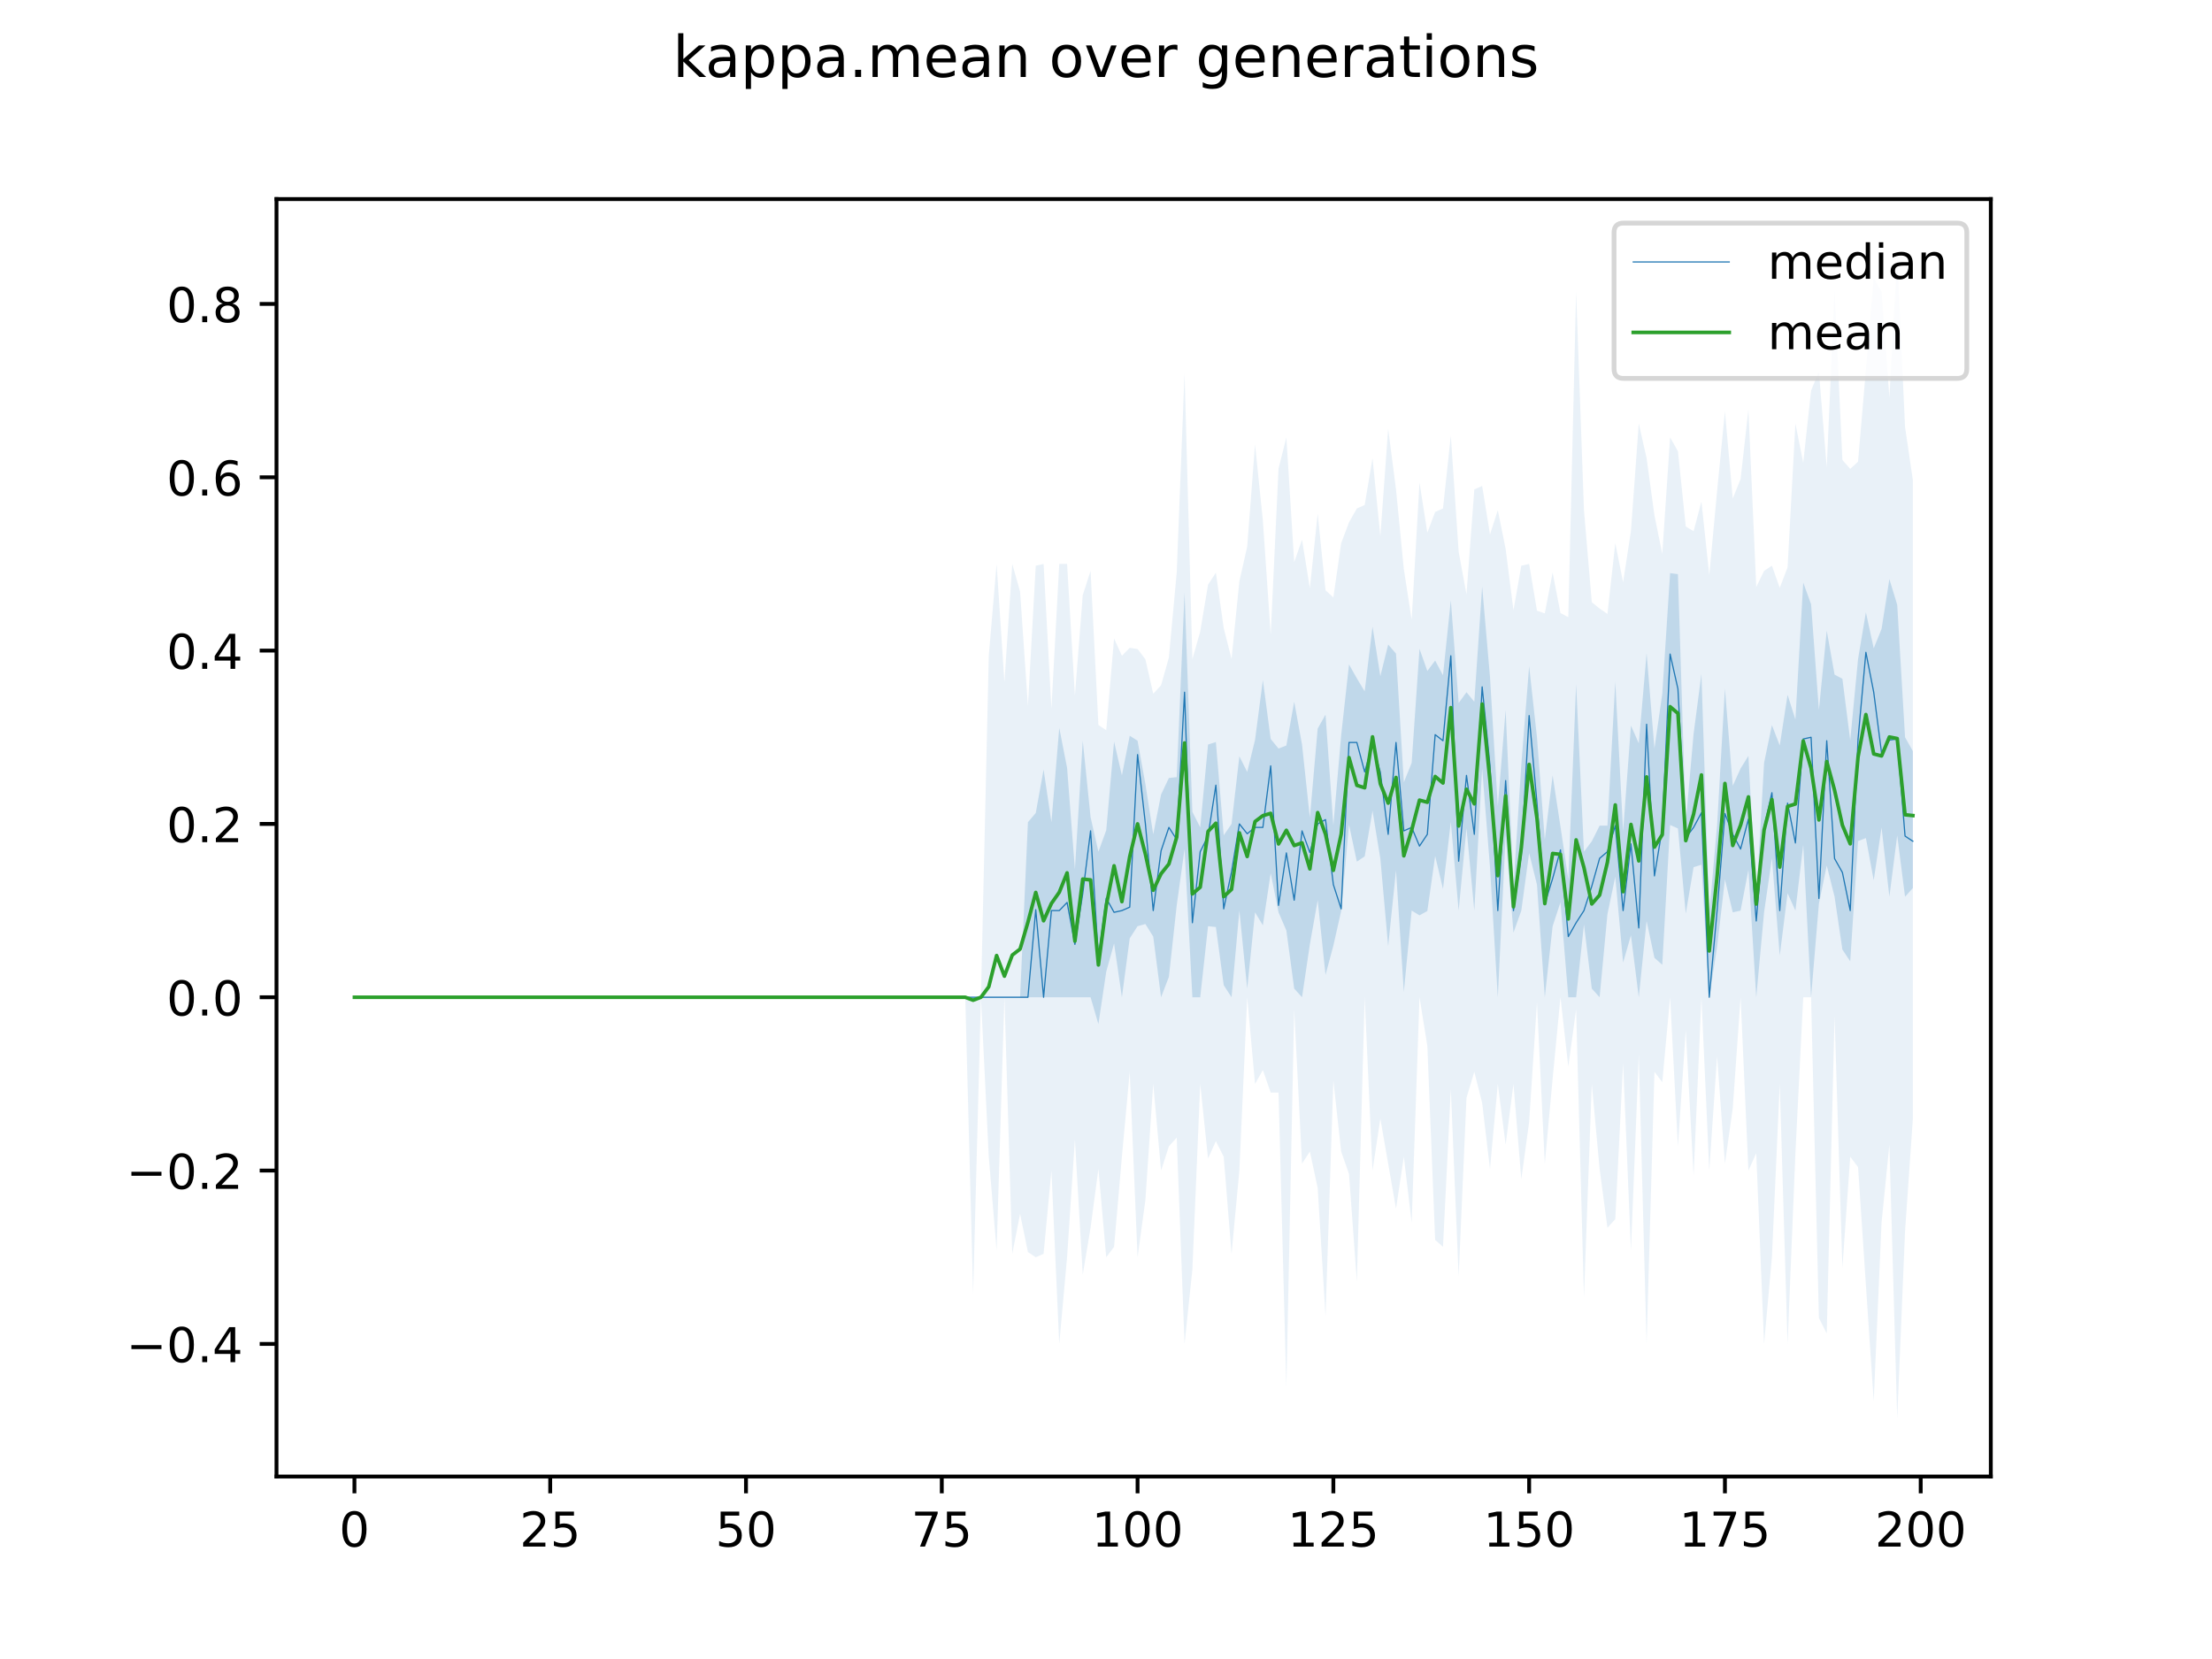 <?xml version="1.0" encoding="utf-8" standalone="no"?>
<!DOCTYPE svg PUBLIC "-//W3C//DTD SVG 1.1//EN"
  "http://www.w3.org/Graphics/SVG/1.1/DTD/svg11.dtd">
<!-- Created with matplotlib (https://matplotlib.org/) -->
<svg height="345.6pt" version="1.1" viewBox="0 0 460.8 345.6" width="460.8pt" xmlns="http://www.w3.org/2000/svg" xmlns:xlink="http://www.w3.org/1999/xlink">
 <defs>
  <style type="text/css">
*{stroke-linecap:butt;stroke-linejoin:round;}
  </style>
 </defs>
 <g id="figure_1">
  <g id="patch_1">
   <path d="M 0 345.6 
L 460.8 345.6 
L 460.8 0 
L 0 0 
z
" style="fill:#ffffff;"/>
  </g>
  <g id="axes_1">
   <g id="patch_2">
    <path d="M 57.6 307.584 
L 414.72 307.584 
L 414.72 41.472 
L 57.6 41.472 
z
" style="fill:#ffffff;"/>
   </g>
   <g id="PolyCollection_1">
    <path clip-path="url(#p2f2a7e4a4a)" d="M 73.833 207.747 
L 73.833 207.747 
L 75.464 207.747 
L 77.096 207.747 
L 78.727 207.747 
L 80.358 207.747 
L 81.99 207.747 
L 83.621 207.747 
L 85.253 207.747 
L 86.884 207.747 
L 88.516 207.747 
L 90.147 207.747 
L 91.778 207.747 
L 93.41 207.747 
L 95.041 207.747 
L 96.673 207.747 
L 98.304 207.747 
L 99.936 207.747 
L 101.567 207.747 
L 103.198 207.747 
L 104.83 207.747 
L 106.461 207.747 
L 108.093 207.747 
L 109.724 207.747 
L 111.356 207.747 
L 112.987 207.747 
L 114.618 207.747 
L 116.25 207.747 
L 117.881 207.747 
L 119.513 207.747 
L 121.144 207.747 
L 122.776 207.747 
L 124.407 207.747 
L 126.038 207.747 
L 127.67 207.747 
L 129.301 207.747 
L 130.933 207.747 
L 132.564 207.747 
L 134.196 207.747 
L 135.827 207.747 
L 137.458 207.747 
L 139.09 207.747 
L 140.721 207.747 
L 142.353 207.747 
L 143.984 207.747 
L 145.616 207.747 
L 147.247 207.747 
L 148.879 207.747 
L 150.51 207.747 
L 152.141 207.747 
L 153.773 207.747 
L 155.404 207.747 
L 157.036 207.747 
L 158.667 207.747 
L 160.299 207.747 
L 161.93 207.747 
L 163.561 207.747 
L 165.193 207.747 
L 166.824 207.747 
L 168.456 207.747 
L 170.087 207.747 
L 171.719 207.747 
L 173.35 207.747 
L 174.981 207.747 
L 176.613 207.747 
L 178.244 207.747 
L 179.876 207.747 
L 181.507 207.747 
L 183.139 207.747 
L 184.77 207.747 
L 186.401 207.747 
L 188.033 207.747 
L 189.664 207.747 
L 191.296 207.747 
L 192.927 207.747 
L 194.559 207.747 
L 196.19 207.747 
L 197.821 207.747 
L 199.453 207.747 
L 201.084 207.747 
L 202.716 207.747 
L 204.347 207.747 
L 205.979 207.747 
L 207.61 207.747 
L 209.241 207.747 
L 210.873 207.747 
L 212.504 207.747 
L 214.136 207.747 
L 215.767 207.747 
L 217.399 207.747 
L 219.03 207.747 
L 220.661 207.747 
L 222.293 207.747 
L 223.924 207.747 
L 225.556 207.747 
L 227.187 207.747 
L 228.819 213.344 
L 230.45 202.421 
L 232.081 196.554 
L 233.713 207.747 
L 235.344 195.47 
L 236.976 192.943 
L 238.607 192.491 
L 240.239 195.109 
L 241.87 207.747 
L 243.501 203.504 
L 245.133 188.61 
L 246.764 176.875 
L 248.396 207.747 
L 250.027 207.747 
L 251.659 192.943 
L 253.29 193.123 
L 254.921 205.219 
L 256.553 207.747 
L 258.184 189.693 
L 259.816 205.941 
L 261.447 190.054 
L 263.079 192.762 
L 264.71 181.885 
L 266.341 190.054 
L 267.973 193.845 
L 269.604 205.941 
L 271.236 207.747 
L 272.867 196.734 
L 274.499 187.527 
L 276.13 203.092 
L 277.761 197.005 
L 279.393 189.783 
L 281.024 171.828 
L 282.656 179.493 
L 284.287 178.41 
L 285.919 168.906 
L 287.55 178.861 
L 289.181 197.095 
L 290.813 181.298 
L 292.444 206.664 
L 294.076 189.693 
L 295.707 190.686 
L 297.339 189.783 
L 298.97 178.319 
L 300.601 185.18 
L 302.233 171.227 
L 303.864 189.693 
L 305.496 172.542 
L 307.127 189.693 
L 308.759 160.085 
L 310.39 180.602 
L 312.021 207.747 
L 313.653 174.016 
L 315.284 194.297 
L 316.916 189.693 
L 318.547 177.714 
L 320.179 184.29 
L 321.81 207.747 
L 323.441 192.943 
L 325.073 187.978 
L 326.704 207.747 
L 328.336 207.747 
L 329.967 192.582 
L 331.599 205.941 
L 333.23 207.747 
L 334.862 190.415 
L 336.493 182.644 
L 338.124 200.525 
L 339.756 194.838 
L 341.387 207.747 
L 343.019 191.86 
L 344.65 199.532 
L 346.282 200.977 
L 347.913 171.859 
L 349.544 172.58 
L 351.176 190.325 
L 352.807 180.648 
L 354.439 180.143 
L 356.07 207.747 
L 357.702 197.276 
L 359.333 183.198 
L 360.964 190.054 
L 362.596 189.693 
L 364.227 181.208 
L 365.859 207.747 
L 367.49 190.054 
L 369.122 178.775 
L 370.753 199.081 
L 372.384 186.082 
L 374.016 189.693 
L 375.647 175.99 
L 377.279 207.747 
L 378.91 188.249 
L 380.542 180.305 
L 382.173 186.805 
L 383.804 197.817 
L 385.436 200.255 
L 387.067 175.212 
L 388.699 174.584 
L 390.33 183.374 
L 391.962 172.378 
L 393.593 186.805 
L 395.224 174.041 
L 396.856 186.805 
L 398.487 184.999 
L 398.487 156.478 
L 398.487 156.478 
L 396.856 153.586 
L 395.224 125.986 
L 393.593 120.638 
L 391.962 131.019 
L 390.33 135.051 
L 388.699 127.541 
L 387.067 137.286 
L 385.436 154.218 
L 383.804 141.399 
L 382.173 140.533 
L 380.542 131.38 
L 378.91 147.917 
L 377.279 125.873 
L 375.647 121.36 
L 374.016 149.885 
L 372.384 144.734 
L 370.753 155.301 
L 369.122 151.058 
L 367.49 158.912 
L 365.859 187.459 
L 364.227 157.467 
L 362.596 160.085 
L 360.964 163.696 
L 359.333 143.449 
L 357.702 171.91 
L 356.07 190.325 
L 354.439 140.406 
L 352.807 152.864 
L 351.176 171.278 
L 349.544 119.606 
L 347.913 119.396 
L 346.282 144.542 
L 344.65 155.933 
L 343.019 136.074 
L 341.387 154.849 
L 339.756 151.148 
L 338.124 173.174 
L 336.493 142.031 
L 334.862 172 
L 333.23 172 
L 331.599 175.25 
L 329.967 177.417 
L 328.336 142.536 
L 326.704 183.129 
L 325.073 172.181 
L 323.441 161.529 
L 321.81 174.889 
L 320.179 153.586 
L 318.547 138.782 
L 316.916 159.282 
L 315.284 184.638 
L 313.653 147.899 
L 312.021 167.938 
L 310.39 140.993 
L 308.759 122.172 
L 307.127 146.184 
L 305.496 144.198 
L 303.864 146.454 
L 302.233 125.061 
L 300.601 140.677 
L 298.97 137.608 
L 297.339 139.775 
L 295.707 135.171 
L 294.076 158.912 
L 292.444 162.974 
L 290.813 136.164 
L 289.181 134.268 
L 287.55 140.858 
L 285.919 130.535 
L 284.287 144.017 
L 282.656 141.309 
L 281.024 138.421 
L 279.393 153.134 
L 277.761 171.91 
L 276.13 148.875 
L 274.499 151.78 
L 272.867 170.344 
L 271.236 155.107 
L 269.604 146.184 
L 267.973 155.301 
L 266.341 155.933 
L 264.71 153.947 
L 263.079 141.67 
L 261.447 154.132 
L 259.816 160.807 
L 258.184 157.557 
L 256.553 171.639 
L 254.921 174.01 
L 253.29 154.579 
L 251.659 155.102 
L 250.027 172.362 
L 248.396 169.112 
L 246.764 123.436 
L 245.133 161.89 
L 243.501 162.071 
L 241.87 165.513 
L 240.239 173.806 
L 238.607 163.335 
L 236.976 154.308 
L 235.344 153.271 
L 233.713 161.529 
L 232.081 154.5 
L 230.45 172.955 
L 228.819 177.417 
L 227.187 170.234 
L 225.556 154.308 
L 223.924 181.118 
L 222.293 159.945 
L 220.661 151.64 
L 219.03 171.278 
L 217.399 160.322 
L 215.767 169.36 
L 214.136 171.278 
L 212.504 207.747 
L 210.873 207.747 
L 209.241 207.747 
L 207.61 207.747 
L 205.979 207.747 
L 204.347 207.747 
L 202.716 207.747 
L 201.084 207.747 
L 199.453 207.747 
L 197.821 207.747 
L 196.19 207.747 
L 194.559 207.747 
L 192.927 207.747 
L 191.296 207.747 
L 189.664 207.747 
L 188.033 207.747 
L 186.401 207.747 
L 184.77 207.747 
L 183.139 207.747 
L 181.507 207.747 
L 179.876 207.747 
L 178.244 207.747 
L 176.613 207.747 
L 174.981 207.747 
L 173.35 207.747 
L 171.719 207.747 
L 170.087 207.747 
L 168.456 207.747 
L 166.824 207.747 
L 165.193 207.747 
L 163.561 207.747 
L 161.93 207.747 
L 160.299 207.747 
L 158.667 207.747 
L 157.036 207.747 
L 155.404 207.747 
L 153.773 207.747 
L 152.141 207.747 
L 150.51 207.747 
L 148.879 207.747 
L 147.247 207.747 
L 145.616 207.747 
L 143.984 207.747 
L 142.353 207.747 
L 140.721 207.747 
L 139.09 207.747 
L 137.458 207.747 
L 135.827 207.747 
L 134.196 207.747 
L 132.564 207.747 
L 130.933 207.747 
L 129.301 207.747 
L 127.67 207.747 
L 126.038 207.747 
L 124.407 207.747 
L 122.776 207.747 
L 121.144 207.747 
L 119.513 207.747 
L 117.881 207.747 
L 116.25 207.747 
L 114.618 207.747 
L 112.987 207.747 
L 111.356 207.747 
L 109.724 207.747 
L 108.093 207.747 
L 106.461 207.747 
L 104.83 207.747 
L 103.198 207.747 
L 101.567 207.747 
L 99.936 207.747 
L 98.304 207.747 
L 96.673 207.747 
L 95.041 207.747 
L 93.41 207.747 
L 91.778 207.747 
L 90.147 207.747 
L 88.516 207.747 
L 86.884 207.747 
L 85.253 207.747 
L 83.621 207.747 
L 81.99 207.747 
L 80.358 207.747 
L 78.727 207.747 
L 77.096 207.747 
L 75.464 207.747 
L 73.833 207.747 
z
" style="fill:#1f77b4;fill-opacity:0.2;"/>
   </g>
   <g id="PolyCollection_2">
    <path clip-path="url(#p2f2a7e4a4a)" d="M 73.833 207.747 
L 73.833 207.747 
L 75.464 207.747 
L 77.096 207.747 
L 78.727 207.747 
L 80.358 207.747 
L 81.99 207.747 
L 83.621 207.747 
L 85.253 207.747 
L 86.884 207.747 
L 88.516 207.747 
L 90.147 207.747 
L 91.778 207.747 
L 93.41 207.747 
L 95.041 207.747 
L 96.673 207.747 
L 98.304 207.747 
L 99.936 207.747 
L 101.567 207.747 
L 103.198 207.747 
L 104.83 207.747 
L 106.461 207.747 
L 108.093 207.747 
L 109.724 207.747 
L 111.356 207.747 
L 112.987 207.747 
L 114.618 207.747 
L 116.25 207.747 
L 117.881 207.747 
L 119.513 207.747 
L 121.144 207.747 
L 122.776 207.747 
L 124.407 207.747 
L 126.038 207.747 
L 127.67 207.747 
L 129.301 207.747 
L 130.933 207.747 
L 132.564 207.747 
L 134.196 207.747 
L 135.827 207.747 
L 137.458 207.747 
L 139.09 207.747 
L 140.721 207.747 
L 142.353 207.747 
L 143.984 207.747 
L 145.616 207.747 
L 147.247 207.747 
L 148.879 207.747 
L 150.51 207.747 
L 152.141 207.747 
L 153.773 207.747 
L 155.404 207.747 
L 157.036 207.747 
L 158.667 207.747 
L 160.299 207.747 
L 161.93 207.747 
L 163.561 207.747 
L 165.193 207.747 
L 166.824 207.747 
L 168.456 207.747 
L 170.087 207.747 
L 171.719 207.747 
L 173.35 207.747 
L 174.981 207.747 
L 176.613 207.747 
L 178.244 207.747 
L 179.876 207.747 
L 181.507 207.747 
L 183.139 207.747 
L 184.77 207.747 
L 186.401 207.747 
L 188.033 207.747 
L 189.664 207.747 
L 191.296 207.747 
L 192.927 207.747 
L 194.559 207.747 
L 196.19 207.747 
L 197.821 207.747 
L 199.453 207.747 
L 201.084 207.747 
L 202.716 269.491 
L 204.347 207.747 
L 205.979 240.966 
L 207.61 260.464 
L 209.241 207.747 
L 210.873 261.186 
L 212.504 252.881 
L 214.136 260.825 
L 215.767 261.908 
L 217.399 261.186 
L 219.03 243.854 
L 220.661 279.962 
L 222.293 261.908 
L 223.924 237.355 
L 225.556 265.519 
L 227.187 255.77 
L 228.819 243.493 
L 230.45 261.908 
L 232.081 259.742 
L 233.713 240.966 
L 235.344 223.273 
L 236.976 261.908 
L 238.607 249.993 
L 240.239 225.801 
L 241.87 243.854 
L 243.501 238.799 
L 245.133 236.994 
L 246.764 279.962 
L 248.396 264.436 
L 250.027 225.801 
L 251.659 241.327 
L 253.29 237.716 
L 254.921 240.966 
L 256.553 261.186 
L 258.184 243.854 
L 259.816 207.747 
L 261.447 225.801 
L 263.079 222.912 
L 264.71 227.606 
L 266.341 227.606 
L 267.973 288.989 
L 269.604 210.274 
L 271.236 242.41 
L 272.867 239.883 
L 274.499 247.465 
L 276.13 274.185 
L 277.761 225.078 
L 279.393 239.883 
L 281.024 244.576 
L 282.656 266.963 
L 284.287 207.747 
L 285.919 243.854 
L 287.55 233.022 
L 289.181 242.41 
L 290.813 251.798 
L 292.444 240.966 
L 294.076 254.687 
L 295.707 207.747 
L 297.339 217.857 
L 298.97 258.297 
L 300.601 259.742 
L 302.233 226.884 
L 303.864 265.88 
L 305.496 228.689 
L 307.127 223.273 
L 308.759 229.772 
L 310.39 243.493 
L 312.021 225.801 
L 313.653 238.438 
L 315.284 225.801 
L 316.916 245.66 
L 318.547 233.744 
L 320.179 208.83 
L 321.81 242.41 
L 323.441 224.717 
L 325.073 207.747 
L 326.704 222.19 
L 328.336 210.274 
L 329.967 270.213 
L 331.599 225.801 
L 333.23 243.493 
L 334.862 255.77 
L 336.493 253.964 
L 338.124 221.468 
L 339.756 260.464 
L 341.387 219.662 
L 343.019 279.962 
L 344.65 223.273 
L 346.282 225.44 
L 347.913 207.747 
L 349.544 238.799 
L 351.176 214.607 
L 352.807 244.938 
L 354.439 207.747 
L 356.07 243.854 
L 357.702 220.023 
L 359.333 242.41 
L 360.964 230.856 
L 362.596 207.747 
L 364.227 243.854 
L 365.859 240.244 
L 367.49 279.962 
L 369.122 261.908 
L 370.753 225.801 
L 372.384 279.962 
L 374.016 240.244 
L 375.647 207.747 
L 377.279 207.747 
L 378.91 274.546 
L 380.542 277.795 
L 382.173 211.719 
L 383.804 264.075 
L 385.436 240.966 
L 387.067 243.132 
L 388.699 267.685 
L 390.33 291.877 
L 391.962 254.687 
L 393.593 238.438 
L 395.224 295.488 
L 396.856 256.492 
L 398.487 233.022 
L 398.487 100.037 
L 398.487 100.037 
L 396.856 88.953 
L 395.224 53.568 
L 393.593 82.815 
L 391.962 60.789 
L 390.33 57.901 
L 388.699 77.038 
L 387.067 96.175 
L 385.436 97.675 
L 383.804 95.814 
L 382.173 60.428 
L 380.542 97.399 
L 378.91 77.399 
L 377.279 81.371 
L 375.647 96.391 
L 374.016 88.231 
L 372.384 118.2 
L 370.753 122.47 
L 369.122 117.839 
L 367.49 118.923 
L 365.859 122.289 
L 364.227 85.343 
L 362.596 99.786 
L 360.964 103.861 
L 359.333 85.704 
L 357.702 102.313 
L 356.07 119.786 
L 354.439 104.48 
L 352.807 110.667 
L 351.176 109.672 
L 349.544 94.008 
L 347.913 91.12 
L 346.282 115.375 
L 344.65 107.368 
L 343.019 95.453 
L 341.387 88.231 
L 339.756 110.618 
L 338.124 121.288 
L 336.493 113.145 
L 334.862 127.889 
L 333.23 126.768 
L 331.599 125.456 
L 329.967 106.285 
L 328.336 60.789 
L 326.704 128.568 
L 325.073 127.706 
L 323.441 119.284 
L 321.81 127.779 
L 320.179 127.213 
L 318.547 117.478 
L 316.916 117.839 
L 315.284 127.146 
L 313.653 114.349 
L 312.021 106.285 
L 310.39 111.34 
L 308.759 101.23 
L 307.127 101.952 
L 305.496 123.806 
L 303.864 114.951 
L 302.233 90.759 
L 300.601 105.924 
L 298.97 106.646 
L 297.339 110.979 
L 295.707 100.508 
L 294.076 129.103 
L 292.444 118.561 
L 290.813 101.952 
L 289.181 89.314 
L 287.55 111.701 
L 285.919 95.453 
L 284.287 105.202 
L 282.656 105.924 
L 281.024 108.812 
L 279.393 113.145 
L 277.761 124.454 
L 276.13 122.97 
L 274.499 107.007 
L 272.867 122.55 
L 271.236 112.423 
L 269.604 117.117 
L 267.973 91.12 
L 266.341 97.619 
L 264.71 132.196 
L 263.079 108.451 
L 261.447 92.564 
L 259.816 113.867 
L 258.184 121.089 
L 256.553 137.265 
L 254.921 130.838 
L 253.29 119.284 
L 251.659 121.811 
L 250.027 131.56 
L 248.396 137.337 
L 246.764 77.76 
L 245.133 119.284 
L 243.501 136.976 
L 241.87 142.753 
L 240.239 144.523 
L 238.607 137.337 
L 236.976 135.205 
L 235.344 134.954 
L 233.713 136.615 
L 232.081 133.004 
L 230.45 152.109 
L 228.819 151.024 
L 227.187 118.923 
L 225.556 123.978 
L 223.924 144.92 
L 222.293 117.478 
L 220.661 117.478 
L 219.03 147.643 
L 217.399 117.478 
L 215.767 117.839 
L 214.136 147.035 
L 212.504 123.255 
L 210.873 117.478 
L 209.241 142.103 
L 207.61 117.478 
L 205.979 136.615 
L 204.347 207.747 
L 202.716 207.747 
L 201.084 207.747 
L 199.453 207.747 
L 197.821 207.747 
L 196.19 207.747 
L 194.559 207.747 
L 192.927 207.747 
L 191.296 207.747 
L 189.664 207.747 
L 188.033 207.747 
L 186.401 207.747 
L 184.77 207.747 
L 183.139 207.747 
L 181.507 207.747 
L 179.876 207.747 
L 178.244 207.747 
L 176.613 207.747 
L 174.981 207.747 
L 173.35 207.747 
L 171.719 207.747 
L 170.087 207.747 
L 168.456 207.747 
L 166.824 207.747 
L 165.193 207.747 
L 163.561 207.747 
L 161.93 207.747 
L 160.299 207.747 
L 158.667 207.747 
L 157.036 207.747 
L 155.404 207.747 
L 153.773 207.747 
L 152.141 207.747 
L 150.51 207.747 
L 148.879 207.747 
L 147.247 207.747 
L 145.616 207.747 
L 143.984 207.747 
L 142.353 207.747 
L 140.721 207.747 
L 139.09 207.747 
L 137.458 207.747 
L 135.827 207.747 
L 134.196 207.747 
L 132.564 207.747 
L 130.933 207.747 
L 129.301 207.747 
L 127.67 207.747 
L 126.038 207.747 
L 124.407 207.747 
L 122.776 207.747 
L 121.144 207.747 
L 119.513 207.747 
L 117.881 207.747 
L 116.25 207.747 
L 114.618 207.747 
L 112.987 207.747 
L 111.356 207.747 
L 109.724 207.747 
L 108.093 207.747 
L 106.461 207.747 
L 104.83 207.747 
L 103.198 207.747 
L 101.567 207.747 
L 99.936 207.747 
L 98.304 207.747 
L 96.673 207.747 
L 95.041 207.747 
L 93.41 207.747 
L 91.778 207.747 
L 90.147 207.747 
L 88.516 207.747 
L 86.884 207.747 
L 85.253 207.747 
L 83.621 207.747 
L 81.99 207.747 
L 80.358 207.747 
L 78.727 207.747 
L 77.096 207.747 
L 75.464 207.747 
L 73.833 207.747 
z
" style="fill:#1f77b4;fill-opacity:0.1;"/>
   </g>
   <g id="matplotlib.axis_1">
    <g id="xtick_1">
     <g id="line2d_1">
      <defs>
       <path d="M 0 0 
L 0 3.5 
" id="m2856fb634e" style="stroke:#000000;stroke-width:0.8;"/>
      </defs>
      <g>
       <use style="stroke:#000000;stroke-width:0.8;" x="73.833" xlink:href="#m2856fb634e" y="307.584"/>
      </g>
     </g>
     <g id="text_1">
      <!-- 0 -->
      <defs>
       <path d="M 31.781 66.406 
Q 24.172 66.406 20.328 58.906 
Q 16.5 51.422 16.5 36.375 
Q 16.5 21.391 20.328 13.891 
Q 24.172 6.391 31.781 6.391 
Q 39.453 6.391 43.281 13.891 
Q 47.125 21.391 47.125 36.375 
Q 47.125 51.422 43.281 58.906 
Q 39.453 66.406 31.781 66.406 
z
M 31.781 74.219 
Q 44.047 74.219 50.516 64.516 
Q 56.984 54.828 56.984 36.375 
Q 56.984 17.969 50.516 8.266 
Q 44.047 -1.422 31.781 -1.422 
Q 19.531 -1.422 13.062 8.266 
Q 6.594 17.969 6.594 36.375 
Q 6.594 54.828 13.062 64.516 
Q 19.531 74.219 31.781 74.219 
z
" id="DejaVuSans-48"/>
      </defs>
      <g transform="translate(70.651 322.182)scale(0.1 -0.1)">
       <use xlink:href="#DejaVuSans-48"/>
      </g>
     </g>
    </g>
    <g id="xtick_2">
     <g id="line2d_2">
      <g>
       <use style="stroke:#000000;stroke-width:0.8;" x="114.618" xlink:href="#m2856fb634e" y="307.584"/>
      </g>
     </g>
     <g id="text_2">
      <!-- 25 -->
      <defs>
       <path d="M 19.188 8.297 
L 53.609 8.297 
L 53.609 0 
L 7.328 0 
L 7.328 8.297 
Q 12.938 14.109 22.625 23.891 
Q 32.328 33.688 34.812 36.531 
Q 39.547 41.844 41.422 45.531 
Q 43.312 49.219 43.312 52.781 
Q 43.312 58.594 39.234 62.25 
Q 35.156 65.922 28.609 65.922 
Q 23.969 65.922 18.812 64.312 
Q 13.672 62.703 7.812 59.422 
L 7.812 69.391 
Q 13.766 71.781 18.938 73 
Q 24.125 74.219 28.422 74.219 
Q 39.75 74.219 46.484 68.547 
Q 53.219 62.891 53.219 53.422 
Q 53.219 48.922 51.531 44.891 
Q 49.859 40.875 45.406 35.406 
Q 44.188 33.984 37.641 27.219 
Q 31.109 20.453 19.188 8.297 
z
" id="DejaVuSans-50"/>
       <path d="M 10.797 72.906 
L 49.516 72.906 
L 49.516 64.594 
L 19.828 64.594 
L 19.828 46.734 
Q 21.969 47.469 24.109 47.828 
Q 26.266 48.188 28.422 48.188 
Q 40.625 48.188 47.75 41.5 
Q 54.891 34.812 54.891 23.391 
Q 54.891 11.625 47.562 5.094 
Q 40.234 -1.422 26.906 -1.422 
Q 22.312 -1.422 17.547 -0.641 
Q 12.797 0.141 7.719 1.703 
L 7.719 11.625 
Q 12.109 9.234 16.797 8.062 
Q 21.484 6.891 26.703 6.891 
Q 35.156 6.891 40.078 11.328 
Q 45.016 15.766 45.016 23.391 
Q 45.016 31 40.078 35.438 
Q 35.156 39.891 26.703 39.891 
Q 22.75 39.891 18.812 39.016 
Q 14.891 38.141 10.797 36.281 
z
" id="DejaVuSans-53"/>
      </defs>
      <g transform="translate(108.256 322.182)scale(0.1 -0.1)">
       <use xlink:href="#DejaVuSans-50"/>
       <use x="63.623" xlink:href="#DejaVuSans-53"/>
      </g>
     </g>
    </g>
    <g id="xtick_3">
     <g id="line2d_3">
      <g>
       <use style="stroke:#000000;stroke-width:0.8;" x="155.404" xlink:href="#m2856fb634e" y="307.584"/>
      </g>
     </g>
     <g id="text_3">
      <!-- 50 -->
      <g transform="translate(149.042 322.182)scale(0.1 -0.1)">
       <use xlink:href="#DejaVuSans-53"/>
       <use x="63.623" xlink:href="#DejaVuSans-48"/>
      </g>
     </g>
    </g>
    <g id="xtick_4">
     <g id="line2d_4">
      <g>
       <use style="stroke:#000000;stroke-width:0.8;" x="196.19" xlink:href="#m2856fb634e" y="307.584"/>
      </g>
     </g>
     <g id="text_4">
      <!-- 75 -->
      <defs>
       <path d="M 8.203 72.906 
L 55.078 72.906 
L 55.078 68.703 
L 28.609 0 
L 18.312 0 
L 43.219 64.594 
L 8.203 64.594 
z
" id="DejaVuSans-55"/>
      </defs>
      <g transform="translate(189.827 322.182)scale(0.1 -0.1)">
       <use xlink:href="#DejaVuSans-55"/>
       <use x="63.623" xlink:href="#DejaVuSans-53"/>
      </g>
     </g>
    </g>
    <g id="xtick_5">
     <g id="line2d_5">
      <g>
       <use style="stroke:#000000;stroke-width:0.8;" x="236.976" xlink:href="#m2856fb634e" y="307.584"/>
      </g>
     </g>
     <g id="text_5">
      <!-- 100 -->
      <defs>
       <path d="M 12.406 8.297 
L 28.516 8.297 
L 28.516 63.922 
L 10.984 60.406 
L 10.984 69.391 
L 28.422 72.906 
L 38.281 72.906 
L 38.281 8.297 
L 54.391 8.297 
L 54.391 0 
L 12.406 0 
z
" id="DejaVuSans-49"/>
      </defs>
      <g transform="translate(227.432 322.182)scale(0.1 -0.1)">
       <use xlink:href="#DejaVuSans-49"/>
       <use x="63.623" xlink:href="#DejaVuSans-48"/>
       <use x="127.246" xlink:href="#DejaVuSans-48"/>
      </g>
     </g>
    </g>
    <g id="xtick_6">
     <g id="line2d_6">
      <g>
       <use style="stroke:#000000;stroke-width:0.8;" x="277.761" xlink:href="#m2856fb634e" y="307.584"/>
      </g>
     </g>
     <g id="text_6">
      <!-- 125 -->
      <g transform="translate(268.218 322.182)scale(0.1 -0.1)">
       <use xlink:href="#DejaVuSans-49"/>
       <use x="63.623" xlink:href="#DejaVuSans-50"/>
       <use x="127.246" xlink:href="#DejaVuSans-53"/>
      </g>
     </g>
    </g>
    <g id="xtick_7">
     <g id="line2d_7">
      <g>
       <use style="stroke:#000000;stroke-width:0.8;" x="318.547" xlink:href="#m2856fb634e" y="307.584"/>
      </g>
     </g>
     <g id="text_7">
      <!-- 150 -->
      <g transform="translate(309.003 322.182)scale(0.1 -0.1)">
       <use xlink:href="#DejaVuSans-49"/>
       <use x="63.623" xlink:href="#DejaVuSans-53"/>
       <use x="127.246" xlink:href="#DejaVuSans-48"/>
      </g>
     </g>
    </g>
    <g id="xtick_8">
     <g id="line2d_8">
      <g>
       <use style="stroke:#000000;stroke-width:0.8;" x="359.333" xlink:href="#m2856fb634e" y="307.584"/>
      </g>
     </g>
     <g id="text_8">
      <!-- 175 -->
      <g transform="translate(349.789 322.182)scale(0.1 -0.1)">
       <use xlink:href="#DejaVuSans-49"/>
       <use x="63.623" xlink:href="#DejaVuSans-55"/>
       <use x="127.246" xlink:href="#DejaVuSans-53"/>
      </g>
     </g>
    </g>
    <g id="xtick_9">
     <g id="line2d_9">
      <g>
       <use style="stroke:#000000;stroke-width:0.8;" x="400.119" xlink:href="#m2856fb634e" y="307.584"/>
      </g>
     </g>
     <g id="text_9">
      <!-- 200 -->
      <g transform="translate(390.575 322.182)scale(0.1 -0.1)">
       <use xlink:href="#DejaVuSans-50"/>
       <use x="63.623" xlink:href="#DejaVuSans-48"/>
       <use x="127.246" xlink:href="#DejaVuSans-48"/>
      </g>
     </g>
    </g>
   </g>
   <g id="matplotlib.axis_2">
    <g id="ytick_1">
     <g id="line2d_10">
      <defs>
       <path d="M 0 0 
L -3.5 0 
" id="m3256baec92" style="stroke:#000000;stroke-width:0.8;"/>
      </defs>
      <g>
       <use style="stroke:#000000;stroke-width:0.8;" x="57.6" xlink:href="#m3256baec92" y="279.962"/>
      </g>
     </g>
     <g id="text_10">
      <!-- −0.4 -->
      <defs>
       <path d="M 10.594 35.5 
L 73.188 35.5 
L 73.188 27.203 
L 10.594 27.203 
z
" id="DejaVuSans-8722"/>
       <path d="M 10.688 12.406 
L 21 12.406 
L 21 0 
L 10.688 0 
z
" id="DejaVuSans-46"/>
       <path d="M 37.797 64.312 
L 12.891 25.391 
L 37.797 25.391 
z
M 35.203 72.906 
L 47.609 72.906 
L 47.609 25.391 
L 58.016 25.391 
L 58.016 17.188 
L 47.609 17.188 
L 47.609 0 
L 37.797 0 
L 37.797 17.188 
L 4.891 17.188 
L 4.891 26.703 
z
" id="DejaVuSans-52"/>
      </defs>
      <g transform="translate(26.317 283.761)scale(0.1 -0.1)">
       <use xlink:href="#DejaVuSans-8722"/>
       <use x="83.789" xlink:href="#DejaVuSans-48"/>
       <use x="147.412" xlink:href="#DejaVuSans-46"/>
       <use x="179.199" xlink:href="#DejaVuSans-52"/>
      </g>
     </g>
    </g>
    <g id="ytick_2">
     <g id="line2d_11">
      <g>
       <use style="stroke:#000000;stroke-width:0.8;" x="57.6" xlink:href="#m3256baec92" y="243.854"/>
      </g>
     </g>
     <g id="text_11">
      <!-- −0.2 -->
      <g transform="translate(26.317 247.654)scale(0.1 -0.1)">
       <use xlink:href="#DejaVuSans-8722"/>
       <use x="83.789" xlink:href="#DejaVuSans-48"/>
       <use x="147.412" xlink:href="#DejaVuSans-46"/>
       <use x="179.199" xlink:href="#DejaVuSans-50"/>
      </g>
     </g>
    </g>
    <g id="ytick_3">
     <g id="line2d_12">
      <g>
       <use style="stroke:#000000;stroke-width:0.8;" x="57.6" xlink:href="#m3256baec92" y="207.747"/>
      </g>
     </g>
     <g id="text_12">
      <!-- 0.0 -->
      <g transform="translate(34.697 211.546)scale(0.1 -0.1)">
       <use xlink:href="#DejaVuSans-48"/>
       <use x="63.623" xlink:href="#DejaVuSans-46"/>
       <use x="95.41" xlink:href="#DejaVuSans-48"/>
      </g>
     </g>
    </g>
    <g id="ytick_4">
     <g id="line2d_13">
      <g>
       <use style="stroke:#000000;stroke-width:0.8;" x="57.6" xlink:href="#m3256baec92" y="171.639"/>
      </g>
     </g>
     <g id="text_13">
      <!-- 0.2 -->
      <g transform="translate(34.697 175.439)scale(0.1 -0.1)">
       <use xlink:href="#DejaVuSans-48"/>
       <use x="63.623" xlink:href="#DejaVuSans-46"/>
       <use x="95.41" xlink:href="#DejaVuSans-50"/>
      </g>
     </g>
    </g>
    <g id="ytick_5">
     <g id="line2d_14">
      <g>
       <use style="stroke:#000000;stroke-width:0.8;" x="57.6" xlink:href="#m3256baec92" y="135.532"/>
      </g>
     </g>
     <g id="text_14">
      <!-- 0.4 -->
      <g transform="translate(34.697 139.331)scale(0.1 -0.1)">
       <use xlink:href="#DejaVuSans-48"/>
       <use x="63.623" xlink:href="#DejaVuSans-46"/>
       <use x="95.41" xlink:href="#DejaVuSans-52"/>
      </g>
     </g>
    </g>
    <g id="ytick_6">
     <g id="line2d_15">
      <g>
       <use style="stroke:#000000;stroke-width:0.8;" x="57.6" xlink:href="#m3256baec92" y="99.424"/>
      </g>
     </g>
     <g id="text_15">
      <!-- 0.6 -->
      <defs>
       <path d="M 33.016 40.375 
Q 26.375 40.375 22.484 35.828 
Q 18.609 31.297 18.609 23.391 
Q 18.609 15.531 22.484 10.953 
Q 26.375 6.391 33.016 6.391 
Q 39.656 6.391 43.531 10.953 
Q 47.406 15.531 47.406 23.391 
Q 47.406 31.297 43.531 35.828 
Q 39.656 40.375 33.016 40.375 
z
M 52.594 71.297 
L 52.594 62.312 
Q 48.875 64.062 45.094 64.984 
Q 41.312 65.922 37.594 65.922 
Q 27.828 65.922 22.672 59.328 
Q 17.531 52.734 16.797 39.406 
Q 19.672 43.656 24.016 45.922 
Q 28.375 48.188 33.594 48.188 
Q 44.578 48.188 50.953 41.516 
Q 57.328 34.859 57.328 23.391 
Q 57.328 12.156 50.688 5.359 
Q 44.047 -1.422 33.016 -1.422 
Q 20.359 -1.422 13.672 8.266 
Q 6.984 17.969 6.984 36.375 
Q 6.984 53.656 15.188 63.938 
Q 23.391 74.219 37.203 74.219 
Q 40.922 74.219 44.703 73.484 
Q 48.484 72.75 52.594 71.297 
z
" id="DejaVuSans-54"/>
      </defs>
      <g transform="translate(34.697 103.224)scale(0.1 -0.1)">
       <use xlink:href="#DejaVuSans-48"/>
       <use x="63.623" xlink:href="#DejaVuSans-46"/>
       <use x="95.41" xlink:href="#DejaVuSans-54"/>
      </g>
     </g>
    </g>
    <g id="ytick_7">
     <g id="line2d_16">
      <g>
       <use style="stroke:#000000;stroke-width:0.8;" x="57.6" xlink:href="#m3256baec92" y="63.317"/>
      </g>
     </g>
     <g id="text_16">
      <!-- 0.8 -->
      <defs>
       <path d="M 31.781 34.625 
Q 24.75 34.625 20.719 30.859 
Q 16.703 27.094 16.703 20.516 
Q 16.703 13.922 20.719 10.156 
Q 24.75 6.391 31.781 6.391 
Q 38.812 6.391 42.859 10.172 
Q 46.922 13.969 46.922 20.516 
Q 46.922 27.094 42.891 30.859 
Q 38.875 34.625 31.781 34.625 
z
M 21.922 38.812 
Q 15.578 40.375 12.031 44.719 
Q 8.5 49.078 8.5 55.328 
Q 8.5 64.062 14.719 69.141 
Q 20.953 74.219 31.781 74.219 
Q 42.672 74.219 48.875 69.141 
Q 55.078 64.062 55.078 55.328 
Q 55.078 49.078 51.531 44.719 
Q 48 40.375 41.703 38.812 
Q 48.828 37.156 52.797 32.312 
Q 56.781 27.484 56.781 20.516 
Q 56.781 9.906 50.312 4.234 
Q 43.844 -1.422 31.781 -1.422 
Q 19.734 -1.422 13.25 4.234 
Q 6.781 9.906 6.781 20.516 
Q 6.781 27.484 10.781 32.312 
Q 14.797 37.156 21.922 38.812 
z
M 18.312 54.391 
Q 18.312 48.734 21.844 45.562 
Q 25.391 42.391 31.781 42.391 
Q 38.141 42.391 41.719 45.562 
Q 45.312 48.734 45.312 54.391 
Q 45.312 60.062 41.719 63.234 
Q 38.141 66.406 31.781 66.406 
Q 25.391 66.406 21.844 63.234 
Q 18.312 60.062 18.312 54.391 
z
" id="DejaVuSans-56"/>
      </defs>
      <g transform="translate(34.697 67.116)scale(0.1 -0.1)">
       <use xlink:href="#DejaVuSans-48"/>
       <use x="63.623" xlink:href="#DejaVuSans-46"/>
       <use x="95.41" xlink:href="#DejaVuSans-56"/>
      </g>
     </g>
    </g>
   </g>
   <g id="line2d_17">
    <path clip-path="url(#p2f2a7e4a4a)" d="M 73.833 207.747 
L 214.136 207.747 
L 215.767 189.513 
L 217.399 207.747 
L 219.03 189.693 
L 220.661 189.693 
L 222.293 187.996 
L 223.924 196.734 
L 225.556 186.155 
L 227.187 173.084 
L 228.819 199.623 
L 230.45 187.103 
L 232.081 190.054 
L 233.713 189.693 
L 235.344 188.971 
L 236.976 157.196 
L 238.607 171.639 
L 240.239 189.693 
L 241.87 177.236 
L 243.501 172.362 
L 245.133 174.889 
L 246.764 144.198 
L 248.396 192.221 
L 250.027 177.417 
L 251.659 174.167 
L 253.29 163.567 
L 254.921 189.332 
L 256.553 181.596 
L 258.184 171.639 
L 259.816 173.681 
L 261.447 172.362 
L 263.079 172.362 
L 264.71 159.543 
L 266.341 188.61 
L 267.973 177.671 
L 269.604 187.527 
L 271.236 173.084 
L 272.867 177.597 
L 274.499 171.639 
L 276.13 170.737 
L 277.761 184.277 
L 279.393 189.332 
L 281.024 154.669 
L 282.656 154.669 
L 284.287 160.807 
L 285.919 155.03 
L 287.55 160.876 
L 289.181 173.806 
L 290.813 154.669 
L 292.444 173.084 
L 294.076 172.362 
L 295.707 176.255 
L 297.339 173.806 
L 298.97 153.044 
L 300.601 154.308 
L 302.233 136.615 
L 303.864 179.403 
L 305.496 161.529 
L 307.127 173.806 
L 308.759 143.087 
L 310.39 159.46 
L 312.021 189.693 
L 313.653 162.613 
L 315.284 189.693 
L 316.916 178.139 
L 318.547 149.072 
L 320.179 167.307 
L 321.81 188.298 
L 323.441 183.013 
L 325.073 177.056 
L 326.704 195.109 
L 328.336 192.221 
L 329.967 189.693 
L 331.599 184.602 
L 333.23 178.807 
L 334.862 177.417 
L 336.493 172 
L 338.124 189.693 
L 339.756 175.792 
L 341.387 193.304 
L 343.019 150.878 
L 344.65 182.472 
L 346.282 172.542 
L 347.913 136.254 
L 349.544 143.513 
L 351.176 174.528 
L 352.807 172.362 
L 354.439 169.317 
L 356.07 207.747 
L 357.702 189.693 
L 359.333 169.473 
L 360.964 173.806 
L 362.596 176.875 
L 364.227 170.638 
L 365.859 191.86 
L 367.49 172.362 
L 369.122 165.14 
L 370.753 189.693 
L 372.384 167.307 
L 374.016 175.611 
L 375.647 153.947 
L 377.279 153.586 
L 378.91 187.166 
L 380.542 154.308 
L 382.173 178.861 
L 383.804 181.749 
L 385.436 189.693 
L 387.067 153.947 
L 388.699 135.893 
L 390.33 144.198 
L 391.962 156.861 
L 393.593 154.168 
L 395.224 153.947 
L 396.856 174.167 
L 398.487 175.25 
L 398.487 175.25 
" style="fill:none;stroke:#1f77b4;stroke-linecap:square;stroke-width:0.25;"/>
   </g>
   <g id="line2d_18">
    <path clip-path="url(#p2f2a7e4a4a)" d="M 73.833 207.747 
L 201.084 207.747 
L 202.716 208.364 
L 204.347 207.747 
L 205.979 205.562 
L 207.61 199.058 
L 209.241 203.354 
L 210.873 198.963 
L 212.504 197.703 
L 214.136 192.114 
L 215.767 185.909 
L 217.399 191.815 
L 219.03 188.202 
L 220.661 185.88 
L 222.293 181.837 
L 223.924 196.05 
L 225.556 183.125 
L 227.187 183.302 
L 228.819 201.015 
L 230.45 188.676 
L 232.081 180.36 
L 233.713 187.831 
L 235.344 178.446 
L 236.976 171.627 
L 238.607 177.944 
L 240.239 185.451 
L 241.87 182.017 
L 243.501 179.976 
L 245.133 174.39 
L 246.764 154.769 
L 248.396 186.219 
L 250.027 184.819 
L 251.659 173.194 
L 253.29 171.495 
L 254.921 186.789 
L 256.553 185.279 
L 258.184 173.5 
L 259.816 178.429 
L 261.447 171.147 
L 263.079 169.92 
L 264.71 169.437 
L 266.341 175.81 
L 267.973 172.96 
L 269.604 176.142 
L 271.236 175.574 
L 272.867 181.007 
L 274.499 169.278 
L 276.13 173.785 
L 277.761 181.307 
L 279.393 173.772 
L 281.024 157.823 
L 282.656 163.599 
L 284.287 164.109 
L 285.919 153.501 
L 287.55 163.284 
L 289.181 167.305 
L 290.813 161.961 
L 292.444 178.286 
L 294.076 172.936 
L 295.707 166.682 
L 297.339 167.127 
L 298.97 161.754 
L 300.601 163.117 
L 302.233 147.409 
L 303.864 172.072 
L 305.496 164.417 
L 307.127 167.455 
L 308.759 146.672 
L 310.39 162.628 
L 312.021 182.415 
L 313.653 165.796 
L 315.284 188.893 
L 316.916 176.567 
L 318.547 159.244 
L 320.179 170.465 
L 321.81 188.235 
L 323.441 177.79 
L 325.073 177.984 
L 326.704 191.432 
L 328.336 174.965 
L 329.967 180.743 
L 331.599 188.309 
L 333.23 186.46 
L 334.862 179.597 
L 336.493 167.682 
L 338.124 185.756 
L 339.756 171.746 
L 341.387 179.338 
L 343.019 161.84 
L 344.65 176.469 
L 346.282 173.875 
L 347.913 147.215 
L 349.544 148.61 
L 351.176 175.119 
L 352.807 169.587 
L 354.439 161.437 
L 356.07 198.099 
L 357.702 182.563 
L 359.333 163.209 
L 360.964 176.131 
L 362.596 171.878 
L 364.227 166.008 
L 365.859 188.322 
L 367.49 172.898 
L 369.122 166.555 
L 370.753 180.634 
L 372.384 167.993 
L 374.016 167.483 
L 375.647 154.36 
L 377.279 160.021 
L 378.91 170.809 
L 380.542 158.649 
L 382.173 164.602 
L 383.804 171.903 
L 385.436 175.789 
L 387.067 157.665 
L 388.699 148.854 
L 390.33 157.053 
L 391.962 157.479 
L 393.593 153.527 
L 395.224 153.85 
L 396.856 169.73 
L 398.487 169.898 
L 398.487 169.898 
" style="fill:none;stroke:#2ca02c;stroke-linecap:square;stroke-width:0.75;"/>
   </g>
   <g id="patch_3">
    <path d="M 57.6 307.584 
L 57.6 41.472 
" style="fill:none;stroke:#000000;stroke-linecap:square;stroke-linejoin:miter;stroke-width:0.8;"/>
   </g>
   <g id="patch_4">
    <path d="M 414.72 307.584 
L 414.72 41.472 
" style="fill:none;stroke:#000000;stroke-linecap:square;stroke-linejoin:miter;stroke-width:0.8;"/>
   </g>
   <g id="patch_5">
    <path d="M 57.6 307.584 
L 414.72 307.584 
" style="fill:none;stroke:#000000;stroke-linecap:square;stroke-linejoin:miter;stroke-width:0.8;"/>
   </g>
   <g id="patch_6">
    <path d="M 57.6 41.472 
L 414.72 41.472 
" style="fill:none;stroke:#000000;stroke-linecap:square;stroke-linejoin:miter;stroke-width:0.8;"/>
   </g>
   <g id="legend_1">
    <g id="patch_7">
     <path d="M 338.234 78.828 
L 407.72 78.828 
Q 409.72 78.828 409.72 76.828 
L 409.72 48.472 
Q 409.72 46.472 407.72 46.472 
L 338.234 46.472 
Q 336.234 46.472 336.234 48.472 
L 336.234 76.828 
Q 336.234 78.828 338.234 78.828 
z
" style="fill:#ffffff;opacity:0.8;stroke:#cccccc;stroke-linejoin:miter;"/>
    </g>
    <g id="line2d_19">
     <path d="M 340.234 54.57 
L 360.234 54.57 
" style="fill:none;stroke:#1f77b4;stroke-linecap:square;stroke-width:0.25;"/>
    </g>
    <g id="line2d_20"/>
    <g id="text_17">
     <!-- median -->
     <defs>
      <path d="M 52 44.188 
Q 55.375 50.25 60.062 53.125 
Q 64.75 56 71.094 56 
Q 79.641 56 84.281 50.016 
Q 88.922 44.047 88.922 33.016 
L 88.922 0 
L 79.891 0 
L 79.891 32.719 
Q 79.891 40.578 77.094 44.375 
Q 74.312 48.188 68.609 48.188 
Q 61.625 48.188 57.562 43.547 
Q 53.516 38.922 53.516 30.906 
L 53.516 0 
L 44.484 0 
L 44.484 32.719 
Q 44.484 40.625 41.703 44.406 
Q 38.922 48.188 33.109 48.188 
Q 26.219 48.188 22.156 43.531 
Q 18.109 38.875 18.109 30.906 
L 18.109 0 
L 9.078 0 
L 9.078 54.688 
L 18.109 54.688 
L 18.109 46.188 
Q 21.188 51.219 25.484 53.609 
Q 29.781 56 35.688 56 
Q 41.656 56 45.828 52.969 
Q 50 49.953 52 44.188 
z
" id="DejaVuSans-109"/>
      <path d="M 56.203 29.594 
L 56.203 25.203 
L 14.891 25.203 
Q 15.484 15.922 20.484 11.062 
Q 25.484 6.203 34.422 6.203 
Q 39.594 6.203 44.453 7.469 
Q 49.312 8.734 54.109 11.281 
L 54.109 2.781 
Q 49.266 0.734 44.188 -0.344 
Q 39.109 -1.422 33.891 -1.422 
Q 20.797 -1.422 13.156 6.188 
Q 5.516 13.812 5.516 26.812 
Q 5.516 40.234 12.766 48.109 
Q 20.016 56 32.328 56 
Q 43.359 56 49.781 48.891 
Q 56.203 41.797 56.203 29.594 
z
M 47.219 32.234 
Q 47.125 39.594 43.094 43.984 
Q 39.062 48.391 32.422 48.391 
Q 24.906 48.391 20.391 44.141 
Q 15.875 39.891 15.188 32.172 
z
" id="DejaVuSans-101"/>
      <path d="M 45.406 46.391 
L 45.406 75.984 
L 54.391 75.984 
L 54.391 0 
L 45.406 0 
L 45.406 8.203 
Q 42.578 3.328 38.25 0.953 
Q 33.938 -1.422 27.875 -1.422 
Q 17.969 -1.422 11.734 6.484 
Q 5.516 14.406 5.516 27.297 
Q 5.516 40.188 11.734 48.094 
Q 17.969 56 27.875 56 
Q 33.938 56 38.25 53.625 
Q 42.578 51.266 45.406 46.391 
z
M 14.797 27.297 
Q 14.797 17.391 18.875 11.75 
Q 22.953 6.109 30.078 6.109 
Q 37.203 6.109 41.297 11.75 
Q 45.406 17.391 45.406 27.297 
Q 45.406 37.203 41.297 42.844 
Q 37.203 48.484 30.078 48.484 
Q 22.953 48.484 18.875 42.844 
Q 14.797 37.203 14.797 27.297 
z
" id="DejaVuSans-100"/>
      <path d="M 9.422 54.688 
L 18.406 54.688 
L 18.406 0 
L 9.422 0 
z
M 9.422 75.984 
L 18.406 75.984 
L 18.406 64.594 
L 9.422 64.594 
z
" id="DejaVuSans-105"/>
      <path d="M 34.281 27.484 
Q 23.391 27.484 19.188 25 
Q 14.984 22.516 14.984 16.5 
Q 14.984 11.719 18.141 8.906 
Q 21.297 6.109 26.703 6.109 
Q 34.188 6.109 38.703 11.406 
Q 43.219 16.703 43.219 25.484 
L 43.219 27.484 
z
M 52.203 31.203 
L 52.203 0 
L 43.219 0 
L 43.219 8.297 
Q 40.141 3.328 35.547 0.953 
Q 30.953 -1.422 24.312 -1.422 
Q 15.922 -1.422 10.953 3.297 
Q 6 8.016 6 15.922 
Q 6 25.141 12.172 29.828 
Q 18.359 34.516 30.609 34.516 
L 43.219 34.516 
L 43.219 35.406 
Q 43.219 41.609 39.141 45 
Q 35.062 48.391 27.688 48.391 
Q 23 48.391 18.547 47.266 
Q 14.109 46.141 10.016 43.891 
L 10.016 52.203 
Q 14.938 54.109 19.578 55.047 
Q 24.219 56 28.609 56 
Q 40.484 56 46.344 49.844 
Q 52.203 43.703 52.203 31.203 
z
" id="DejaVuSans-97"/>
      <path d="M 54.891 33.016 
L 54.891 0 
L 45.906 0 
L 45.906 32.719 
Q 45.906 40.484 42.875 44.328 
Q 39.844 48.188 33.797 48.188 
Q 26.516 48.188 22.312 43.547 
Q 18.109 38.922 18.109 30.906 
L 18.109 0 
L 9.078 0 
L 9.078 54.688 
L 18.109 54.688 
L 18.109 46.188 
Q 21.344 51.125 25.703 53.562 
Q 30.078 56 35.797 56 
Q 45.219 56 50.047 50.172 
Q 54.891 44.344 54.891 33.016 
z
" id="DejaVuSans-110"/>
     </defs>
     <g transform="translate(368.234 58.07)scale(0.1 -0.1)">
      <use xlink:href="#DejaVuSans-109"/>
      <use x="97.412" xlink:href="#DejaVuSans-101"/>
      <use x="158.936" xlink:href="#DejaVuSans-100"/>
      <use x="222.412" xlink:href="#DejaVuSans-105"/>
      <use x="250.195" xlink:href="#DejaVuSans-97"/>
      <use x="311.475" xlink:href="#DejaVuSans-110"/>
     </g>
    </g>
    <g id="line2d_21">
     <path d="M 340.234 69.249 
L 360.234 69.249 
" style="fill:none;stroke:#2ca02c;stroke-linecap:square;stroke-width:0.75;"/>
    </g>
    <g id="line2d_22"/>
    <g id="text_18">
     <!-- mean -->
     <g transform="translate(368.234 72.749)scale(0.1 -0.1)">
      <use xlink:href="#DejaVuSans-109"/>
      <use x="97.412" xlink:href="#DejaVuSans-101"/>
      <use x="158.936" xlink:href="#DejaVuSans-97"/>
      <use x="220.215" xlink:href="#DejaVuSans-110"/>
     </g>
    </g>
   </g>
  </g>
  <g id="text_19">
   <!-- kappa.mean over generations -->
   <defs>
    <path d="M 9.078 75.984 
L 18.109 75.984 
L 18.109 31.109 
L 44.922 54.688 
L 56.391 54.688 
L 27.391 29.109 
L 57.625 0 
L 45.906 0 
L 18.109 26.703 
L 18.109 0 
L 9.078 0 
z
" id="DejaVuSans-107"/>
    <path d="M 18.109 8.203 
L 18.109 -20.797 
L 9.078 -20.797 
L 9.078 54.688 
L 18.109 54.688 
L 18.109 46.391 
Q 20.953 51.266 25.266 53.625 
Q 29.594 56 35.594 56 
Q 45.562 56 51.781 48.094 
Q 58.016 40.188 58.016 27.297 
Q 58.016 14.406 51.781 6.484 
Q 45.562 -1.422 35.594 -1.422 
Q 29.594 -1.422 25.266 0.953 
Q 20.953 3.328 18.109 8.203 
z
M 48.688 27.297 
Q 48.688 37.203 44.609 42.844 
Q 40.531 48.484 33.406 48.484 
Q 26.266 48.484 22.188 42.844 
Q 18.109 37.203 18.109 27.297 
Q 18.109 17.391 22.188 11.75 
Q 26.266 6.109 33.406 6.109 
Q 40.531 6.109 44.609 11.75 
Q 48.688 17.391 48.688 27.297 
z
" id="DejaVuSans-112"/>
    <path id="DejaVuSans-32"/>
    <path d="M 30.609 48.391 
Q 23.391 48.391 19.188 42.75 
Q 14.984 37.109 14.984 27.297 
Q 14.984 17.484 19.156 11.844 
Q 23.344 6.203 30.609 6.203 
Q 37.797 6.203 41.984 11.859 
Q 46.188 17.531 46.188 27.297 
Q 46.188 37.016 41.984 42.703 
Q 37.797 48.391 30.609 48.391 
z
M 30.609 56 
Q 42.328 56 49.016 48.375 
Q 55.719 40.766 55.719 27.297 
Q 55.719 13.875 49.016 6.219 
Q 42.328 -1.422 30.609 -1.422 
Q 18.844 -1.422 12.172 6.219 
Q 5.516 13.875 5.516 27.297 
Q 5.516 40.766 12.172 48.375 
Q 18.844 56 30.609 56 
z
" id="DejaVuSans-111"/>
    <path d="M 2.984 54.688 
L 12.5 54.688 
L 29.594 8.797 
L 46.688 54.688 
L 56.203 54.688 
L 35.688 0 
L 23.484 0 
z
" id="DejaVuSans-118"/>
    <path d="M 41.109 46.297 
Q 39.594 47.172 37.812 47.578 
Q 36.031 48 33.891 48 
Q 26.266 48 22.188 43.047 
Q 18.109 38.094 18.109 28.812 
L 18.109 0 
L 9.078 0 
L 9.078 54.688 
L 18.109 54.688 
L 18.109 46.188 
Q 20.953 51.172 25.484 53.578 
Q 30.031 56 36.531 56 
Q 37.453 56 38.578 55.875 
Q 39.703 55.766 41.062 55.516 
z
" id="DejaVuSans-114"/>
    <path d="M 45.406 27.984 
Q 45.406 37.75 41.375 43.109 
Q 37.359 48.484 30.078 48.484 
Q 22.859 48.484 18.828 43.109 
Q 14.797 37.75 14.797 27.984 
Q 14.797 18.266 18.828 12.891 
Q 22.859 7.516 30.078 7.516 
Q 37.359 7.516 41.375 12.891 
Q 45.406 18.266 45.406 27.984 
z
M 54.391 6.781 
Q 54.391 -7.172 48.188 -13.984 
Q 42 -20.797 29.203 -20.797 
Q 24.469 -20.797 20.266 -20.094 
Q 16.062 -19.391 12.109 -17.922 
L 12.109 -9.188 
Q 16.062 -11.328 19.922 -12.344 
Q 23.781 -13.375 27.781 -13.375 
Q 36.625 -13.375 41.016 -8.766 
Q 45.406 -4.156 45.406 5.172 
L 45.406 9.625 
Q 42.625 4.781 38.281 2.391 
Q 33.938 0 27.875 0 
Q 17.828 0 11.672 7.656 
Q 5.516 15.328 5.516 27.984 
Q 5.516 40.672 11.672 48.328 
Q 17.828 56 27.875 56 
Q 33.938 56 38.281 53.609 
Q 42.625 51.219 45.406 46.391 
L 45.406 54.688 
L 54.391 54.688 
z
" id="DejaVuSans-103"/>
    <path d="M 18.312 70.219 
L 18.312 54.688 
L 36.812 54.688 
L 36.812 47.703 
L 18.312 47.703 
L 18.312 18.016 
Q 18.312 11.328 20.141 9.422 
Q 21.969 7.516 27.594 7.516 
L 36.812 7.516 
L 36.812 0 
L 27.594 0 
Q 17.188 0 13.234 3.875 
Q 9.281 7.766 9.281 18.016 
L 9.281 47.703 
L 2.688 47.703 
L 2.688 54.688 
L 9.281 54.688 
L 9.281 70.219 
z
" id="DejaVuSans-116"/>
    <path d="M 44.281 53.078 
L 44.281 44.578 
Q 40.484 46.531 36.375 47.5 
Q 32.281 48.484 27.875 48.484 
Q 21.188 48.484 17.844 46.438 
Q 14.5 44.391 14.5 40.281 
Q 14.5 37.156 16.891 35.375 
Q 19.281 33.594 26.516 31.984 
L 29.594 31.297 
Q 39.156 29.25 43.188 25.516 
Q 47.219 21.781 47.219 15.094 
Q 47.219 7.469 41.188 3.016 
Q 35.156 -1.422 24.609 -1.422 
Q 20.219 -1.422 15.453 -0.562 
Q 10.688 0.297 5.422 2 
L 5.422 11.281 
Q 10.406 8.688 15.234 7.391 
Q 20.062 6.109 24.812 6.109 
Q 31.156 6.109 34.562 8.281 
Q 37.984 10.453 37.984 14.406 
Q 37.984 18.062 35.516 20.016 
Q 33.062 21.969 24.703 23.781 
L 21.578 24.516 
Q 13.234 26.266 9.516 29.906 
Q 5.812 33.547 5.812 39.891 
Q 5.812 47.609 11.281 51.797 
Q 16.75 56 26.812 56 
Q 31.781 56 36.172 55.266 
Q 40.578 54.547 44.281 53.078 
z
" id="DejaVuSans-115"/>
   </defs>
   <g transform="translate(140.184 16.03)scale(0.12 -0.12)">
    <use xlink:href="#DejaVuSans-107"/>
    <use x="56.16" xlink:href="#DejaVuSans-97"/>
    <use x="117.439" xlink:href="#DejaVuSans-112"/>
    <use x="180.916" xlink:href="#DejaVuSans-112"/>
    <use x="244.393" xlink:href="#DejaVuSans-97"/>
    <use x="305.672" xlink:href="#DejaVuSans-46"/>
    <use x="337.459" xlink:href="#DejaVuSans-109"/>
    <use x="434.871" xlink:href="#DejaVuSans-101"/>
    <use x="496.395" xlink:href="#DejaVuSans-97"/>
    <use x="557.674" xlink:href="#DejaVuSans-110"/>
    <use x="621.053" xlink:href="#DejaVuSans-32"/>
    <use x="652.84" xlink:href="#DejaVuSans-111"/>
    <use x="714.021" xlink:href="#DejaVuSans-118"/>
    <use x="773.201" xlink:href="#DejaVuSans-101"/>
    <use x="834.725" xlink:href="#DejaVuSans-114"/>
    <use x="875.838" xlink:href="#DejaVuSans-32"/>
    <use x="907.625" xlink:href="#DejaVuSans-103"/>
    <use x="971.102" xlink:href="#DejaVuSans-101"/>
    <use x="1032.625" xlink:href="#DejaVuSans-110"/>
    <use x="1096.004" xlink:href="#DejaVuSans-101"/>
    <use x="1157.527" xlink:href="#DejaVuSans-114"/>
    <use x="1198.641" xlink:href="#DejaVuSans-97"/>
    <use x="1259.92" xlink:href="#DejaVuSans-116"/>
    <use x="1299.129" xlink:href="#DejaVuSans-105"/>
    <use x="1326.912" xlink:href="#DejaVuSans-111"/>
    <use x="1388.094" xlink:href="#DejaVuSans-110"/>
    <use x="1451.473" xlink:href="#DejaVuSans-115"/>
   </g>
  </g>
 </g>
 <defs>
  <clipPath id="p2f2a7e4a4a">
   <rect height="266.112" width="357.12" x="57.6" y="41.472"/>
  </clipPath>
 </defs>
</svg>
